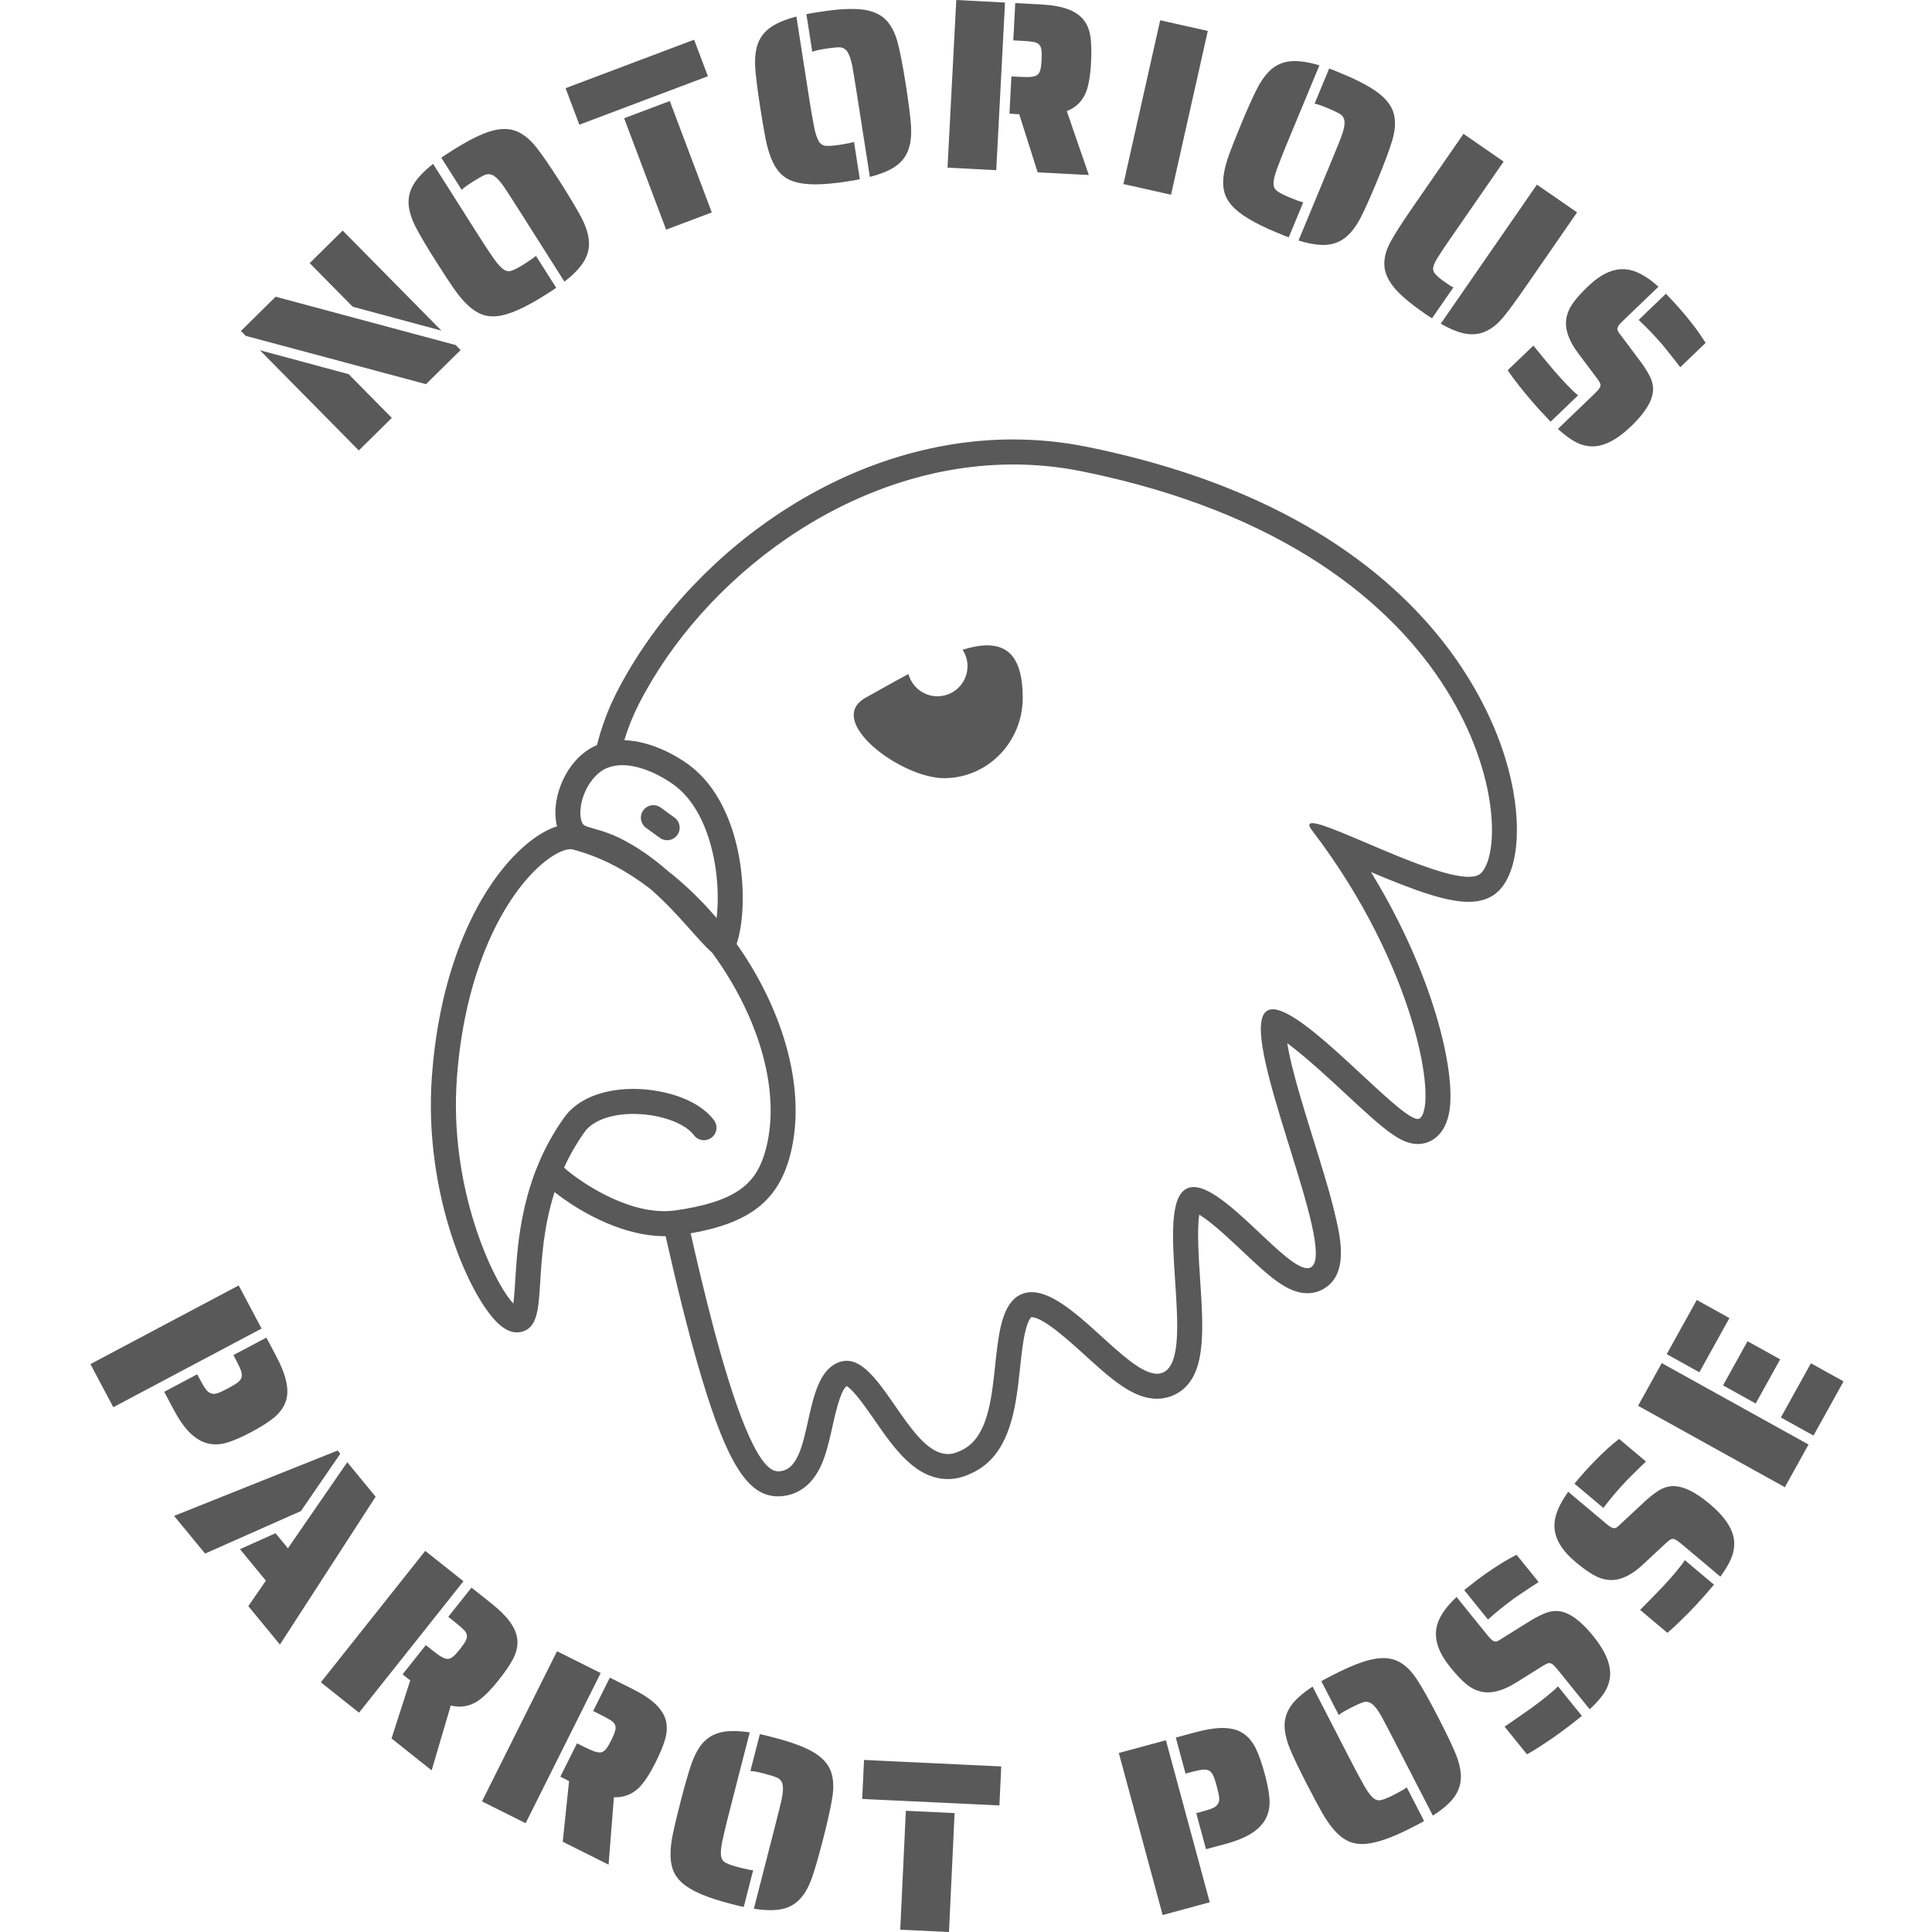 <svg xmlns="http://www.w3.org/2000/svg" fill="none" viewBox="0 0 470 470"><path fill="#595959" fill-rule="evenodd" d="m220.368 440.509 11.857.558L230.861 470l-11.857-.559 1.364-28.932Zm63.264-17.154 10.666 39.416-11.458 3.101-10.666-39.417 11.458-3.1Zm-98.785-1.477c.311.045.748.136 1.316.278l.251.064 1.667.427c4.292 1.1 7.531 2.29 9.717 3.564 2.185 1.276 3.616 2.818 4.297 4.625.634 1.674.778 3.693.439 6.057-.341 2.362-1.102 5.845-2.28 10.443-1.032 4.024-1.913 7.097-2.64 9.219-.728 2.121-1.62 3.803-2.672 5.043-1.18 1.414-2.674 2.337-4.48 2.773-1.707.412-3.903.424-6.589.037l-.479-.072 5.132-20.007c.854-3.335 1.396-5.525 1.622-6.57.326-1.589.409-2.783.246-3.582-.164-.797-.609-1.37-1.335-1.72-.739-.312-1.816-.651-3.234-1.014-1.545-.396-2.603-.595-3.171-.598l-.107.002 2.3-8.969Zm-2.946-.514.487.068-5.131 20.007c-.58 2.261-1.098 4.436-1.551 6.525-.327 1.592-.42 2.794-.282 3.605.139.812.577 1.372 1.316 1.684.611.322 1.684.677 3.218 1.071 1.466.376 2.511.591 3.136.644l.127.009-2.285 8.911c-.311-.044-.749-.136-1.317-.277l-.251-.063-1.667-.427c-5.597-1.435-9.463-3.08-11.601-4.937-1.107-.937-1.893-2.018-2.356-3.238-.463-1.221-.669-2.643-.622-4.265.037-1.42.242-3.011.613-4.775.37-1.764.968-4.256 1.794-7.475 1.032-4.025 1.909-7.088 2.633-9.189.722-2.103 1.616-3.794 2.678-5.073 1.171-1.375 2.648-2.283 4.437-2.723 1.688-.415 3.896-.442 6.624-.082Zm-33.543-13.246 5.469 2.731c2.512 1.257 4.424 2.521 5.734 3.796 1.309 1.274 2.132 2.636 2.469 4.087.3 1.345.23 2.792-.211 4.339-.443 1.549-1.22 3.439-2.335 5.668-1.433 2.868-2.804 4.947-4.113 6.239-1.652 1.534-3.552 2.281-5.701 2.242l-.324-.012-1.298 16.404-11.148-5.572 1.537-14.758-2.124-1.063 4.059-8.121 1.805.901c1.097.548 1.952.921 2.562 1.115.61.195 1.137.247 1.58.159.406-.105.787-.381 1.14-.823.354-.443.77-1.142 1.247-2.097.478-.956.791-1.717.942-2.283.15-.567.145-1.044-.013-1.433-.16-.39-.496-.756-1.009-1.102-.471-.316-1.216-.733-2.236-1.25l-.285-.143-1.806-.902 4.059-8.122Zm149.198 12.252.366.009c1.926.073 3.502.558 4.728 1.456 1.168.833 2.124 2.019 2.869 3.558.744 1.542 1.454 3.554 2.125 6.035.641 2.369 1.03 4.375 1.168 6.018.138 1.643-.07 3.115-.621 4.411-.624 1.481-1.739 2.775-3.344 3.886-1.511 1.046-3.58 1.942-6.206 2.691l-.499.139-4.755 1.287-2.372-8.766 1.374-.373c1.223-.33 2.117-.623 2.683-.88.566-.255.975-.602 1.225-1.038.262-.398.36-.905.295-1.525-.065-.617-.257-1.518-.577-2.702-.321-1.183-.609-2.059-.865-2.625-.256-.566-.601-.975-1.038-1.225-.426-.212-.959-.285-1.596-.215-.579.064-1.384.231-2.415.501l-.316.084-1.374.373-2.373-8.766 4.755-1.287c2.473-.669 4.602-1.017 6.386-1.045l.377-.001Zm21.758-10.07 9.459 18.359c1.071 2.077 2.128 4.047 3.178 5.909.813 1.406 1.542 2.366 2.185 2.88.642.514 1.343.644 2.101.386.671-.167 1.709-.614 3.116-1.338 1.346-.693 2.27-1.228 2.773-1.603l.101-.078 4.213 8.179c-.261.172-.651.395-1.168.666l-.23.12-1.53.788c-5.136 2.646-9.118 3.986-11.949 4.019-1.451.037-2.756-.249-3.913-.854-1.157-.606-2.256-1.529-3.299-2.773-.915-1.086-1.821-2.411-2.714-3.977-.897-1.563-2.104-3.823-3.627-6.778-1.903-3.693-3.282-6.565-4.138-8.618-.857-2.05-1.313-3.907-1.368-5.57-.041-1.803.461-3.464 1.506-4.981 1.043-1.517 2.811-3.096 5.304-4.736Zm-183.803-8.604 10.618 5.306-18.256 36.527-10.618-5.307 18.256-36.526Zm204.78 2.537c1.584.829 3.035 2.242 4.351 4.234 1.316 1.993 3.062 5.101 5.236 9.32 1.903 3.694 3.287 6.575 4.153 8.643.865 2.07 1.316 3.917 1.354 5.545.057 1.84-.444 3.524-1.505 5.048-1.002 1.442-2.636 2.911-4.9 4.406l-.406.264-9.46-18.361c-1.576-3.06-2.626-5.056-3.151-5.987-.813-1.405-1.546-2.352-2.197-2.84-.652-.489-1.367-.621-2.142-.399-.758.257-1.789.721-3.088 1.39-1.419.732-2.342 1.285-2.768 1.661l-.079.072-4.24-8.229c.261-.174.65-.396 1.167-.668l.23-.119 1.53-.788c3.939-2.03 7.15-3.294 9.629-3.794 2.481-.499 4.576-.298 6.286.602Zm-130.096 23.914 33.378 1.572-.446 9.486-33.378-1.573.446-9.485Zm-95.496-41.929 4.787 3.802c2.199 1.748 3.808 3.38 4.827 4.897 1.018 1.517 1.542 3.02 1.572 4.508.018 1.378-.35 2.779-1.101 4.202-.753 1.426-1.904 3.114-3.455 5.064-1.993 2.51-3.764 4.263-5.312 5.256-1.932 1.16-3.946 1.5-6.04 1.019l-.315-.078-4.654 15.782-9.759-7.753 4.549-14.124-1.859-1.475 5.648-7.11 1.58 1.253c.96.763 1.719 1.303 2.276 1.62.556.316 1.062.478 1.513.481.42-.02.848-.209 1.286-.57.437-.359.989-.958 1.654-1.793.664-.837 1.128-1.517 1.392-2.041.264-.523.358-.991.283-1.405-.077-.413-.33-.842-.76-1.286-.396-.407-1.039-.967-1.931-1.684l-.249-.2-1.58-1.254 5.648-7.111Zm264.308 24.013 5.821 7.2-.508.411c-3.078 2.488-6.05 4.663-8.921 6.525-1.58 1.042-2.825 1.81-3.737 2.308l-.19.103-5.448-6.738c1.94-1.314 4.142-2.839 6.605-4.576 1.526-1.132 2.597-1.946 3.213-2.445 1.661-1.344 2.716-2.272 3.165-2.788Zm-275.556-32.946 9.295 7.383-25.398 31.973-9.294-7.382 25.397-31.974Zm250.889 11.216 7.501 9.278c.323.4.612.725.867.977.254.253.49.419.707.497.241.111.501.118.779.02.237-.084.541-.247.91-.493l.189-.13 7.004-4.365c1.471-.884 2.736-1.525 3.791-1.919 1.054-.395 2.11-.535 3.168-.424 2.553.327 5.323 2.336 8.308 6.028 3.16 3.909 4.511 7.343 4.057 10.306-.197 1.33-.712 2.597-1.542 3.803-.748 1.085-1.727 2.204-2.938 3.354l-.413.385-7.835-9.692c-.522-.647-.947-1.078-1.276-1.296-.329-.217-.645-.293-.947-.227-.269.059-.645.235-1.127.527l-.186.115-6.237 3.897c-3.652 2.342-6.797 3.079-9.434 2.208-1.145-.345-2.258-.998-3.337-1.957-1.08-.959-2.267-2.238-3.561-3.838-2.761-3.415-3.875-6.586-3.339-9.512.42-2.374 2.05-4.888 4.891-7.542ZM84.482 355.715l6.899 8.389-23.28 35.975-7.691-9.35 4.272-6.203-6.296-7.655 8.643-3.882 3.016 3.668 14.437-20.942ZM409.87 379.539l7.087 5.958-.42.499c-2.546 3.03-5.051 5.731-7.513 8.107-1.352 1.322-2.429 2.315-3.228 2.979l-.167.137-6.633-5.576c1.654-1.659 3.525-3.576 5.61-5.751 1.283-1.403 2.178-2.407 2.689-3.014 1.374-1.634 2.233-2.748 2.575-3.339Zm-40.936-1.309 5.372 6.646c-1.114.698-3.036 1.972-5.764 3.821-1.465 1.083-2.629 1.973-3.49 2.668-.923.747-1.786 1.481-2.589 2.201l-.475.43-5.783-7.154 1.153-.933c2.523-2.04 5.276-3.985 8.257-5.836.96-.573 2.068-1.187 3.319-1.843Zm46.998-12.36c3.846 3.234 5.828 6.349 5.948 9.342.06 1.344-.204 2.687-.789 4.029-.527 1.208-1.275 2.493-2.244 3.853l-.331.456-9.541-8.02c-.636-.535-1.135-.877-1.5-1.029-.364-.151-.689-.164-.973-.041-.253.109-.588.353-1.006.731l-.161.148-5.378 5.017c-3.14 2.995-6.085 4.318-8.84 3.966-1.189-.12-2.407-.55-3.649-1.285-1.244-.735-2.653-1.764-4.228-3.087-3.362-2.827-5.059-5.726-5.093-8.701-.038-2.318.997-4.977 3.106-7.975l.258-.362 9.132 7.676c.394.331.74.596 1.038.795.298.199.561.317.789.352.259.063.514.019.768-.129.218-.127.484-.346.8-.657l.162-.163 6.042-5.621c1.276-1.149 2.395-2.019 3.354-2.608.962-.587 1.971-.927 3.029-1.019 2.57-.166 5.672 1.278 9.307 4.332ZM82.144 352.874l.641.778-9.582 13.951-23.313 10.337-7.54-9.167 39.794-15.899Zm311.734-2.828 6.542 5.5c-.747.697-1.907 1.83-3.479 3.397l-.86.86c-.192.192-.389.39-.591.593-1.232 1.342-2.204 2.438-2.917 3.285-.764.909-1.471 1.794-2.122 2.653l-.385.513-7.041-5.919.955-1.136c2.087-2.484 4.419-4.918 6.992-7.304.833-.746 1.803-1.56 2.906-2.442ZM246.482 106.907c6.012 0 12.037.602 17.908 1.788 75.673 15.3 96.413 58.104 101.816 75.797 4.268 13.971 3.639 26.904-1.564 32.179-1.783 1.809-4.26 2.724-7.366 2.724-5.521 0-13.167-2.812-23.136-6.984l-.626-.262.449.735c14.712 24.262 20.042 47.29 18.699 57-.445 3.215-1.664 5.591-3.622 7.059-1.188.89-2.62 1.361-4.142 1.361-4.241 0-8.231-3.549-17.647-12.294-3.375-3.136-9.317-8.656-13.647-11.89l-.457-.338.046.281c.222 1.336.564 3.027 1.082 5.153 1.102 4.512 2.694 9.792 4.325 15.065l.613 1.976c.102.329.204.657.306.985 2.248 7.24 4.373 14.078 5.6 19.667 1.016 4.632 2.909 13.255-3.242 16.704-1.155.648-2.486.991-3.849.991-4.925 0-9.486-4.301-15.799-10.253-2.696-2.541-7.247-6.831-10.16-8.653l-.317-.192-.055.362c-.519 3.737-.035 11.005.25 15.279.879 13.205 1.638 24.61-6.463 28.276-1.252.567-2.602.855-4.014.855-5.87 0-11.254-4.894-17.487-10.559-3.744-3.402-9.958-9.05-12.837-9.275l-.172-.006-.042.001c-.036.002-.053.006-.057.006-.007.005-.663.479-1.335 3.026-.668 2.539-1.021 5.845-1.394 9.345-.138 1.298-.282 2.638-.45 3.996l-.094.743c-1.116 8.553-3.364 17.618-11.811 21.082-1.677.78-3.422 1.177-5.189 1.177-7.925 0-13.188-7.609-17.83-14.322-1.747-2.526-4.88-7.055-6.627-8.186l-.16-.096-.115.08c-1.45 1.145-2.732 6.912-3.374 9.802l-.15.675c-.705 3.154-1.464 6.366-2.743 9.053-2.93 6.15-7.585 7.162-10.195 7.197l-.143.001h-.116c-7.164-.06-12.183-7.93-18.518-29.04-3.396-11.316-6.498-24.49-8.545-33.565l-.156-.69h-.516l-.517-.009c-10.495-.294-20.737-6.596-25.735-10.518l-.245-.194-.229.725c-2.45 7.962-2.914 15.471-3.269 21.192-.42 6.777-.697 11.253-4.702 12.119-.315.069-.634.102-.956.102-1.38.001-2.805-.632-4.246-1.884-7.047-6.128-18.568-31.579-16.44-60.483 2.279-30.976 14.27-50.134 24.731-57.734 1.984-1.442 3.902-2.448 5.706-3.013-1.55-5.877 1.433-14.561 7.488-18.568.728-.483 1.475-.875 2.234-1.202 1.109-4.407 2.661-8.644 4.746-12.729 8.505-16.666 22.255-31.959 38.72-43.059 18.008-12.143 37.99-18.561 57.782-18.561Zm157.774 224.697 35.708 19.807-5.757 10.38-35.709-19.807 5.758-10.38ZM246.482 112.996l-1.181.008c-38.93.538-74.231 27.591-89.897 58.289-1.445 2.832-2.606 5.754-3.528 8.773 6.44.198 12.69 3.735 15.785 6.045 13.713 10.232 14.697 34.291 11.535 43.517 1.396 1.981 2.729 4.023 3.971 6.135 9.297 15.818 12.558 32.459 8.946 45.658-2.939 10.73-9.788 16.1-24.095 18.612 1.491 6.607 3.375 14.675 5.489 22.666l.412 1.545c4.561 16.978 10.111 33.154 15.056 33.672l.224.013h.066c4.624 0 5.915-5.989 7.323-12.32l.143-.645.174-.772.178-.772c1.35-5.779 3.127-11.303 7.948-12.284.325-.066.648-.098.968-.098 3.696 0 7.065 4.252 10.45 9.075l.441.632c.148.211.295.424.442.636l1.108 1.6c.149.215.298.429.447.642l.447.638c3.438 4.875 6.991 9.273 11.006 9.458l.262.006.298-.008c.797-.042 1.61-.253 2.446-.66 6.238-2.457 7.595-10.531 8.506-18.678l.112-1.018.085-.795c.071-.661.141-1.32.212-1.974l.087-.782c.805-7.142 1.92-13.506 6.526-15.115.58-.203 1.179-.313 1.793-.34l.307-.007.37.01c4.454.226 9.635 4.467 14.652 8.97l.834.752.326.296.651.59c5.082 4.619 9.88 9.035 13.438 9.217l.225.005.263-.008c.435-.028.848-.126 1.24-.303 8.512-3.853-2.711-40.75 5.785-44.757.426-.2.884-.309 1.369-.336l.244-.007.28.009c3.255.191 7.604 3.64 11.963 7.603l.654.598c.217.2.435.402.653.603l.754.704.305.285.609.572.605.57c4.727 4.456 9.104 8.616 11.672 8.788l.162.005.19-.008c.248-.022.475-.089.682-.204 3.37-1.891-1.003-15.751-5.418-29.967l-.541-1.741c-4.406-14.226-8.539-28.333-4.698-30.707.333-.205.718-.318 1.15-.346l.219-.007.245.008c3.862.246 10.814 6.153 17.578 12.345l.862.791c7.173 6.603 13.974 13.27 16.458 13.529l.143.008.114-.006c.146-.015.272-.06.376-.138 4.396-3.296-.849-36.882-26.184-70.026-.97-1.269-.861-1.797.042-1.797 2.27 0 9.569 3.334 17.44 6.632l.987.412c7.252 3.016 14.83 5.884 19.303 6.01l.3.004.267-.004c1.23-.034 2.18-.314 2.764-.906 8.598-8.719 1.089-77.875-97.124-97.731-5.605-1.134-11.19-1.669-16.701-1.669ZM64.803 325.4l2.31 4.351c1.371 2.586 2.235 4.828 2.591 6.721.355 1.895.231 3.539-.373 4.934-.552 1.323-1.497 2.519-2.833 3.587-1.338 1.067-3.142 2.204-5.414 3.41-2.167 1.149-4.037 1.973-5.609 2.472-1.573.497-3.052.622-4.438.372-1.582-.281-3.092-1.081-4.532-2.4-1.354-1.241-2.687-3.059-3.998-5.455l-.245-.456-2.31-4.352 8.022-4.255.668 1.258c.594 1.118 1.077 1.925 1.452 2.42.374.496.802.818 1.284.965.446.167.964.15 1.553-.051.588-.2 1.423-.586 2.507-1.162 1.083-.574 1.872-1.05 2.368-1.424.495-.375.818-.803.965-1.285.112-.463.064-.997-.145-1.602-.191-.55-.532-1.299-1.024-2.245l-.152-.289-.668-1.259 8.022-4.255Zm375.742 6.244 7.941 4.404-7.312 13.183-7.941-4.404 7.312-13.183ZM58.071 312.712l5.564 10.486-36.071 19.137L22 331.849l36.071-19.137Zm367.055 13.569 7.942 4.405-5.959 10.743-7.941-4.405 5.958-10.743Zm-12.348-10.04 7.941 4.405-7.313 13.183-7.94-4.405 7.312-13.183Zm-274.01-109.662-.126.003c-1.08.045-2.904.673-5.257 2.383-8.927 6.487-20.109 24.326-22.238 53.255-1.963 26.667 8.713 49.347 13.581 54.736l.146.158.052-.386c.186-1.467.308-3.455.416-5.186.584-9.443 1.563-25.25 11.959-39.75 3.078-4.295 9.049-6.804 16.388-6.893l.083-.003.151-.002h.153l.643.007c1.725.036 3.542.217 5.354.541 5.396.963 10.759 3.24 13.623 7.073 1.006 1.347.73 3.255-.618 4.261-.498.373-1.074.57-1.652.601l-.174.005c-.925-.002-1.838-.424-2.435-1.222-1.316-1.762-3.967-3.226-7.195-4.144-2.002-.569-4.223-.927-6.493-1.01-.343-.013-.685-.023-1.029-.023-.088 0-.179 0-.269.001-5.334.053-9.664 1.681-11.582 4.355-2.047 2.857-3.689 5.764-5.012 8.662.036.053.072.11.105.166 2.014 1.87 12.627 9.956 23.227 10.448.355.017.71.025 1.065.025l.531-.007c.708-.019 1.414-.074 2.116-.174.837-.117 1.635-.244 2.408-.378 13.649-2.347 17.578-7.064 19.55-14.268 3.182-11.624.149-26.554-8.322-40.963-1.453-2.473-3.03-4.848-4.7-7.119-3.464-2.989-8.255-9.615-14.973-15.451-2.834-2.183-5.752-4.085-8.708-5.644-2.082-1.098-4.181-2.017-6.279-2.768-1.342-.48-2.684-.911-4.019-1.239-.133-.033-.29-.05-.47-.05Zm12.55-20.442c-.333 0-.643.032-.957.059-1.5.132-2.824.561-3.999 1.34-1.04.687-1.982 1.681-2.78 2.847-1.081 1.579-1.887 3.482-2.23 5.45-.392 2.245-.061 3.929.441 4.601.212.286.423.446 1.235.718.369.123.851.267 1.535.46 1.282.36 2.819.802 4.553 1.529.465.193.937.397 1.431.639 4.56 2.23 8.499 5.099 11.929 8.107 3.931 3.085 7.69 6.659 11.159 10.642l.69.802.043-.379c.32-2.951.383-6.845-.232-11.326-.748-5.446-3.057-15.368-10.116-20.635-3.001-2.239-8.129-4.854-12.702-4.854Zm7.591 9.739.173.002c.507.021 1.013.168 1.469.45l.192.129 3.349 2.436c1.36.99 1.661 2.893.672 4.253-.596.82-1.524 1.254-2.465 1.254-.552 0-1.108-.15-1.605-.459l-.183-.123-3.35-2.436c-1.36-.989-1.66-2.893-.671-4.253.586-.806 1.494-1.239 2.419-1.253Zm81.258-38.881c5.301-.001 8.633 3.4 8.633 12.749 0 10.687-8.38 19.372-18.785 19.556l-.336.003c-10.561 0-29.119-13.978-19.121-19.559 3.533-1.973 7.052-3.966 10.444-5.773.837 3.117 3.673 5.414 7.054 5.414 4.038 0 7.311-3.274 7.311-7.312 0-1.48-.443-2.855-1.198-4.005 2.187-.679 4.206-1.073 5.998-1.073ZM63.237 85.207l21.574 5.811 10.505 10.646-8.027 7.921-24.053-24.378ZM395.523 65.516c2.309.209 4.843 1.521 7.6 3.938l.332.295-8.605 8.262c-.371.357-.672.672-.901.948-.23.274-.375.523-.435.747-.088.249-.074.509.047.777.103.23.293.518.568.864l.145.178 4.946 6.607c1.006 1.391 1.752 2.596 2.235 3.613.483 1.017.713 2.058.692 3.121-.108 2.572-1.875 5.502-5.299 8.791-3.625 3.481-6.932 5.12-9.924 4.919-1.341-.082-2.648-.488-3.92-1.212-1.146-.654-2.343-1.533-3.592-2.642l-.418-.378 8.99-8.633c.599-.575.994-1.035 1.183-1.382.188-.345.236-.667.144-.963-.081-.263-.288-.622-.62-1.078l-.131-.175-4.413-5.883c-2.645-3.44-3.647-6.51-3.004-9.211.247-1.17.804-2.335 1.667-3.492.863-1.159 2.036-2.449 3.521-3.874 3.167-3.042 6.232-4.42 9.192-4.137Zm-22.498 18.558c1.474 1.822 3.18 3.885 5.121 6.191 1.258 1.425 2.162 2.422 2.71 2.993 1.397 1.456 2.381 2.403 2.951 2.844l.096.073-6.679 6.414-.452-.472c-2.74-2.854-5.16-5.632-7.26-8.332-1.172-1.487-2.046-2.662-2.619-3.527l-.118-.18 6.25-6.003ZM67.06 72.181l43.778 11.752 1.21 1.225-8.408 8.295-43.863-11.752-1.167-1.182 8.449-8.338Zm338.207-.717 1.027 1.071c2.247 2.34 4.42 4.917 6.518 7.73.57.796 1.182 1.698 1.836 2.709l.283.44-6.165 5.92c-.791-1.05-2.224-2.857-4.297-5.418-1.204-1.369-2.189-2.452-2.956-3.251-.823-.856-1.627-1.654-2.413-2.393l-.469-.436 6.636-6.372Zm-31.375-26.553 9.763 6.752-12.626 18.258c-2.206 3.189-3.936 5.552-5.191 7.089-1.256 1.537-2.559 2.657-3.91 3.358-1.529.818-3.196 1.109-5.002.869-1.702-.225-3.7-.975-5.994-2.251l-.434-.245 23.394-33.829ZM83.367 56.091l24.011 24.335-21.574-5.811-10.464-10.605 8.027-7.92Zm272.659-23.535 9.762 6.752-13.976 20.209c-.832 1.205-1.599 2.382-2.299 3.534-.543.923-.835 1.659-.876 2.208-.043.547.178 1.061.664 1.542.365.43 1.014.973 1.947 1.633l.261.183 1.123.776c.208.144.451.282.73.413l.216.097-5.199 7.517c-.215-.108-.493-.277-.834-.507l-.176-.12-1.024-.709c-3.418-2.363-5.863-4.463-7.335-6.298-1.472-1.836-2.221-3.676-2.244-5.521-.026-1.702.472-3.498 1.491-5.391.976-1.81 2.586-4.347 4.832-7.612l.311-.45 12.626-18.256Zm-250.672 7.307 11.066 17.44c1.251 1.972 2.482 3.838 3.694 5.599.935 1.328 1.747 2.22 2.433 2.673.686.455 1.396.52 2.129.196.652-.226 1.647-.764 2.983-1.612 1.278-.811 2.151-1.425 2.617-1.845l.094-.087 4.929 7.768c-.245.196-.613.453-1.104.77l-.218.14-1.453.922c-4.879 3.095-8.725 4.786-11.541 5.073-1.441.166-2.767-.002-3.973-.501-1.209-.5-2.385-1.322-3.534-2.468-1.01-.999-2.03-2.237-3.061-3.716-1.032-1.477-2.437-3.619-4.219-6.425-2.226-3.509-3.857-6.245-4.893-8.213-1.038-1.966-1.657-3.773-1.861-5.426-.201-1.792.149-3.492 1.053-5.096.903-1.604 2.523-3.334 4.859-5.192Zm20.349-7.921c1.654.685 3.224 1.961 4.714 3.828 1.489 1.866 3.505 4.804 6.049 8.814 2.226 3.508 3.863 6.253 4.91 8.236 1.047 1.984 1.663 3.784 1.846 5.402.22 1.827-.127 3.548-1.047 5.162-.869 1.526-2.365 3.135-4.486 4.827l-.381.299-11.066-17.441c-1.844-2.906-3.069-4.799-3.675-5.681-.936-1.327-1.749-2.204-2.443-2.632-.693-.427-1.416-.495-2.168-.205-.733.324-1.717.878-2.952 1.662-1.348.855-2.217 1.489-2.608 1.902l-.072.08-4.96-7.818c.245-.196.612-.453 1.103-.769l.218-.139 1.453-.922c3.741-2.374 6.827-3.921 9.252-4.64 2.426-.719 4.531-.708 6.313.036Zm197.641-15.258c.3.087.721.241 1.263.461l.239.098 1.59.659c4.093 1.697 7.131 3.332 9.114 4.904 1.983 1.572 3.182 3.301 3.6 5.187.389 1.746.248 3.765-.424 6.056-.672 2.291-1.917 5.631-3.734 10.016-1.592 3.839-2.898 6.757-3.919 8.752-1.02 1.998-2.14 3.536-3.359 4.615-1.368 1.232-2.977 1.936-4.826 2.111-1.748.166-3.925-.133-6.528-.896l-.464-.139 7.911-19.079c.738-1.781 1.328-3.22 1.77-4.318l.18-.45c.257-.643.452-1.145.586-1.506.549-1.529.798-2.698.75-3.512-.048-.812-.409-1.442-1.079-1.892-.686-.413-1.705-.9-3.056-1.46-1.474-.611-2.493-.958-3.055-1.041l-.106-.013 3.547-8.553Zm-2.845-.926.473.136-7.912 19.079c-.893 2.158-1.714 4.237-2.458 6.241-.548 1.529-.812 2.705-.788 3.528.022.824.376 1.441 1.062 1.854.56.404 1.572.908 3.034 1.515 1.398.581 2.404.941 3.014 1.082l.125.027-3.523 8.498c-.302-.088-.723-.241-1.265-.461l-.239-.098-1.59-.659c-5.337-2.213-8.932-4.388-10.786-6.529-.964-1.084-1.589-2.265-1.873-3.538-.285-1.276-.29-2.712-.012-4.31.237-1.401.664-2.947 1.282-4.641.615-1.693 1.561-4.075 2.834-7.146 1.591-3.837 2.893-6.745 3.907-8.725 1.012-1.978 2.135-3.524 3.37-4.641 1.352-1.195 2.944-1.885 4.776-2.068 1.73-.172 3.92.114 6.569.857Zm-157.561 8.822 10.22 27.1-11.107 4.189-10.219-27.101 11.106-4.188ZM282.242 4.926l11.581 2.6-8.943 39.843-11.583-2.6 8.945-39.843Zm-88.506-.909 3.189 20.406c.361 2.308.744 4.51 1.153 6.608.329 1.592.717 2.732 1.165 3.422.449.691 1.072 1.034 1.874 1.029.688.052 1.814-.044 3.379-.288 1.496-.234 2.541-.45 3.136-.647l.12-.042 1.421 9.088c-.303.082-.743.171-1.319.266l-.255.041-1.701.266c-5.707.893-9.911.909-12.608.049-1.387-.424-2.536-1.105-3.443-2.044-.908-.94-1.66-2.164-2.255-3.673-.529-1.319-.969-2.862-1.325-4.628-.356-1.766-.791-4.292-1.305-7.576-.641-4.105-1.044-7.265-1.212-9.483-.166-2.216-.013-4.121.458-5.718.531-1.725 1.531-3.142 3-4.253 1.468-1.11 3.644-2.051 6.528-2.823Zm16.043-1.697c2.511.309 4.436 1.16 5.775 2.552 1.243 1.288 2.174 3.084 2.796 5.39.621 2.305 1.297 5.803 2.031 10.496.641 4.105 1.047 7.275 1.217 9.51.168 2.238.015 4.133-.463 5.689-.526 1.764-1.532 3.204-3.019 4.317-1.406 1.052-3.418 1.931-6.039 2.636l-.468.123-3.191-20.406c-.532-3.401-.9-5.627-1.104-6.676-.329-1.591-.724-2.72-1.189-3.389-.466-.667-1.102-1.018-1.907-1.053-.801.005-1.925.121-3.371.347-1.576.246-2.626.481-3.149.704l-.097.044-1.431-9.148c.303-.081.743-.17 1.319-.264l.255-.041 1.701-.267c4.378-.684 7.823-.871 10.334-.564ZM246.98.75l6.105.319c2.803.146 5.061.541 6.772 1.186 1.709.645 3.009 1.565 3.897 2.759.813 1.112 1.327 2.468 1.54 4.063.214 1.595.257 3.638.126 6.127-.167 3.201-.592 5.655-1.277 7.363-.9 2.067-2.344 3.511-4.328 4.334l-.301.119 5.367 15.555-12.447-.65-4.49-14.142-2.372-.123.475-9.069 2.015.106c1.224.064 2.156.064 2.793-.002.637-.065 1.141-.228 1.511-.485.33-.26.57-.663.717-1.211.148-.547.25-1.354.305-2.42.056-1.067.04-1.891-.049-2.469-.088-.579-.284-1.015-.586-1.309-.302-.292-.756-.495-1.365-.607-.558-.101-1.407-.185-2.549-.251l-.319-.017-2.015-.106.475-9.068ZM232.636 0l11.853.62-2.132 40.778-11.853-.62L232.636 0Zm-63.778 9.661 3.35 8.885-31.265 11.791-3.351-8.885 31.266-11.791Z" clip-rule="evenodd"/></svg>